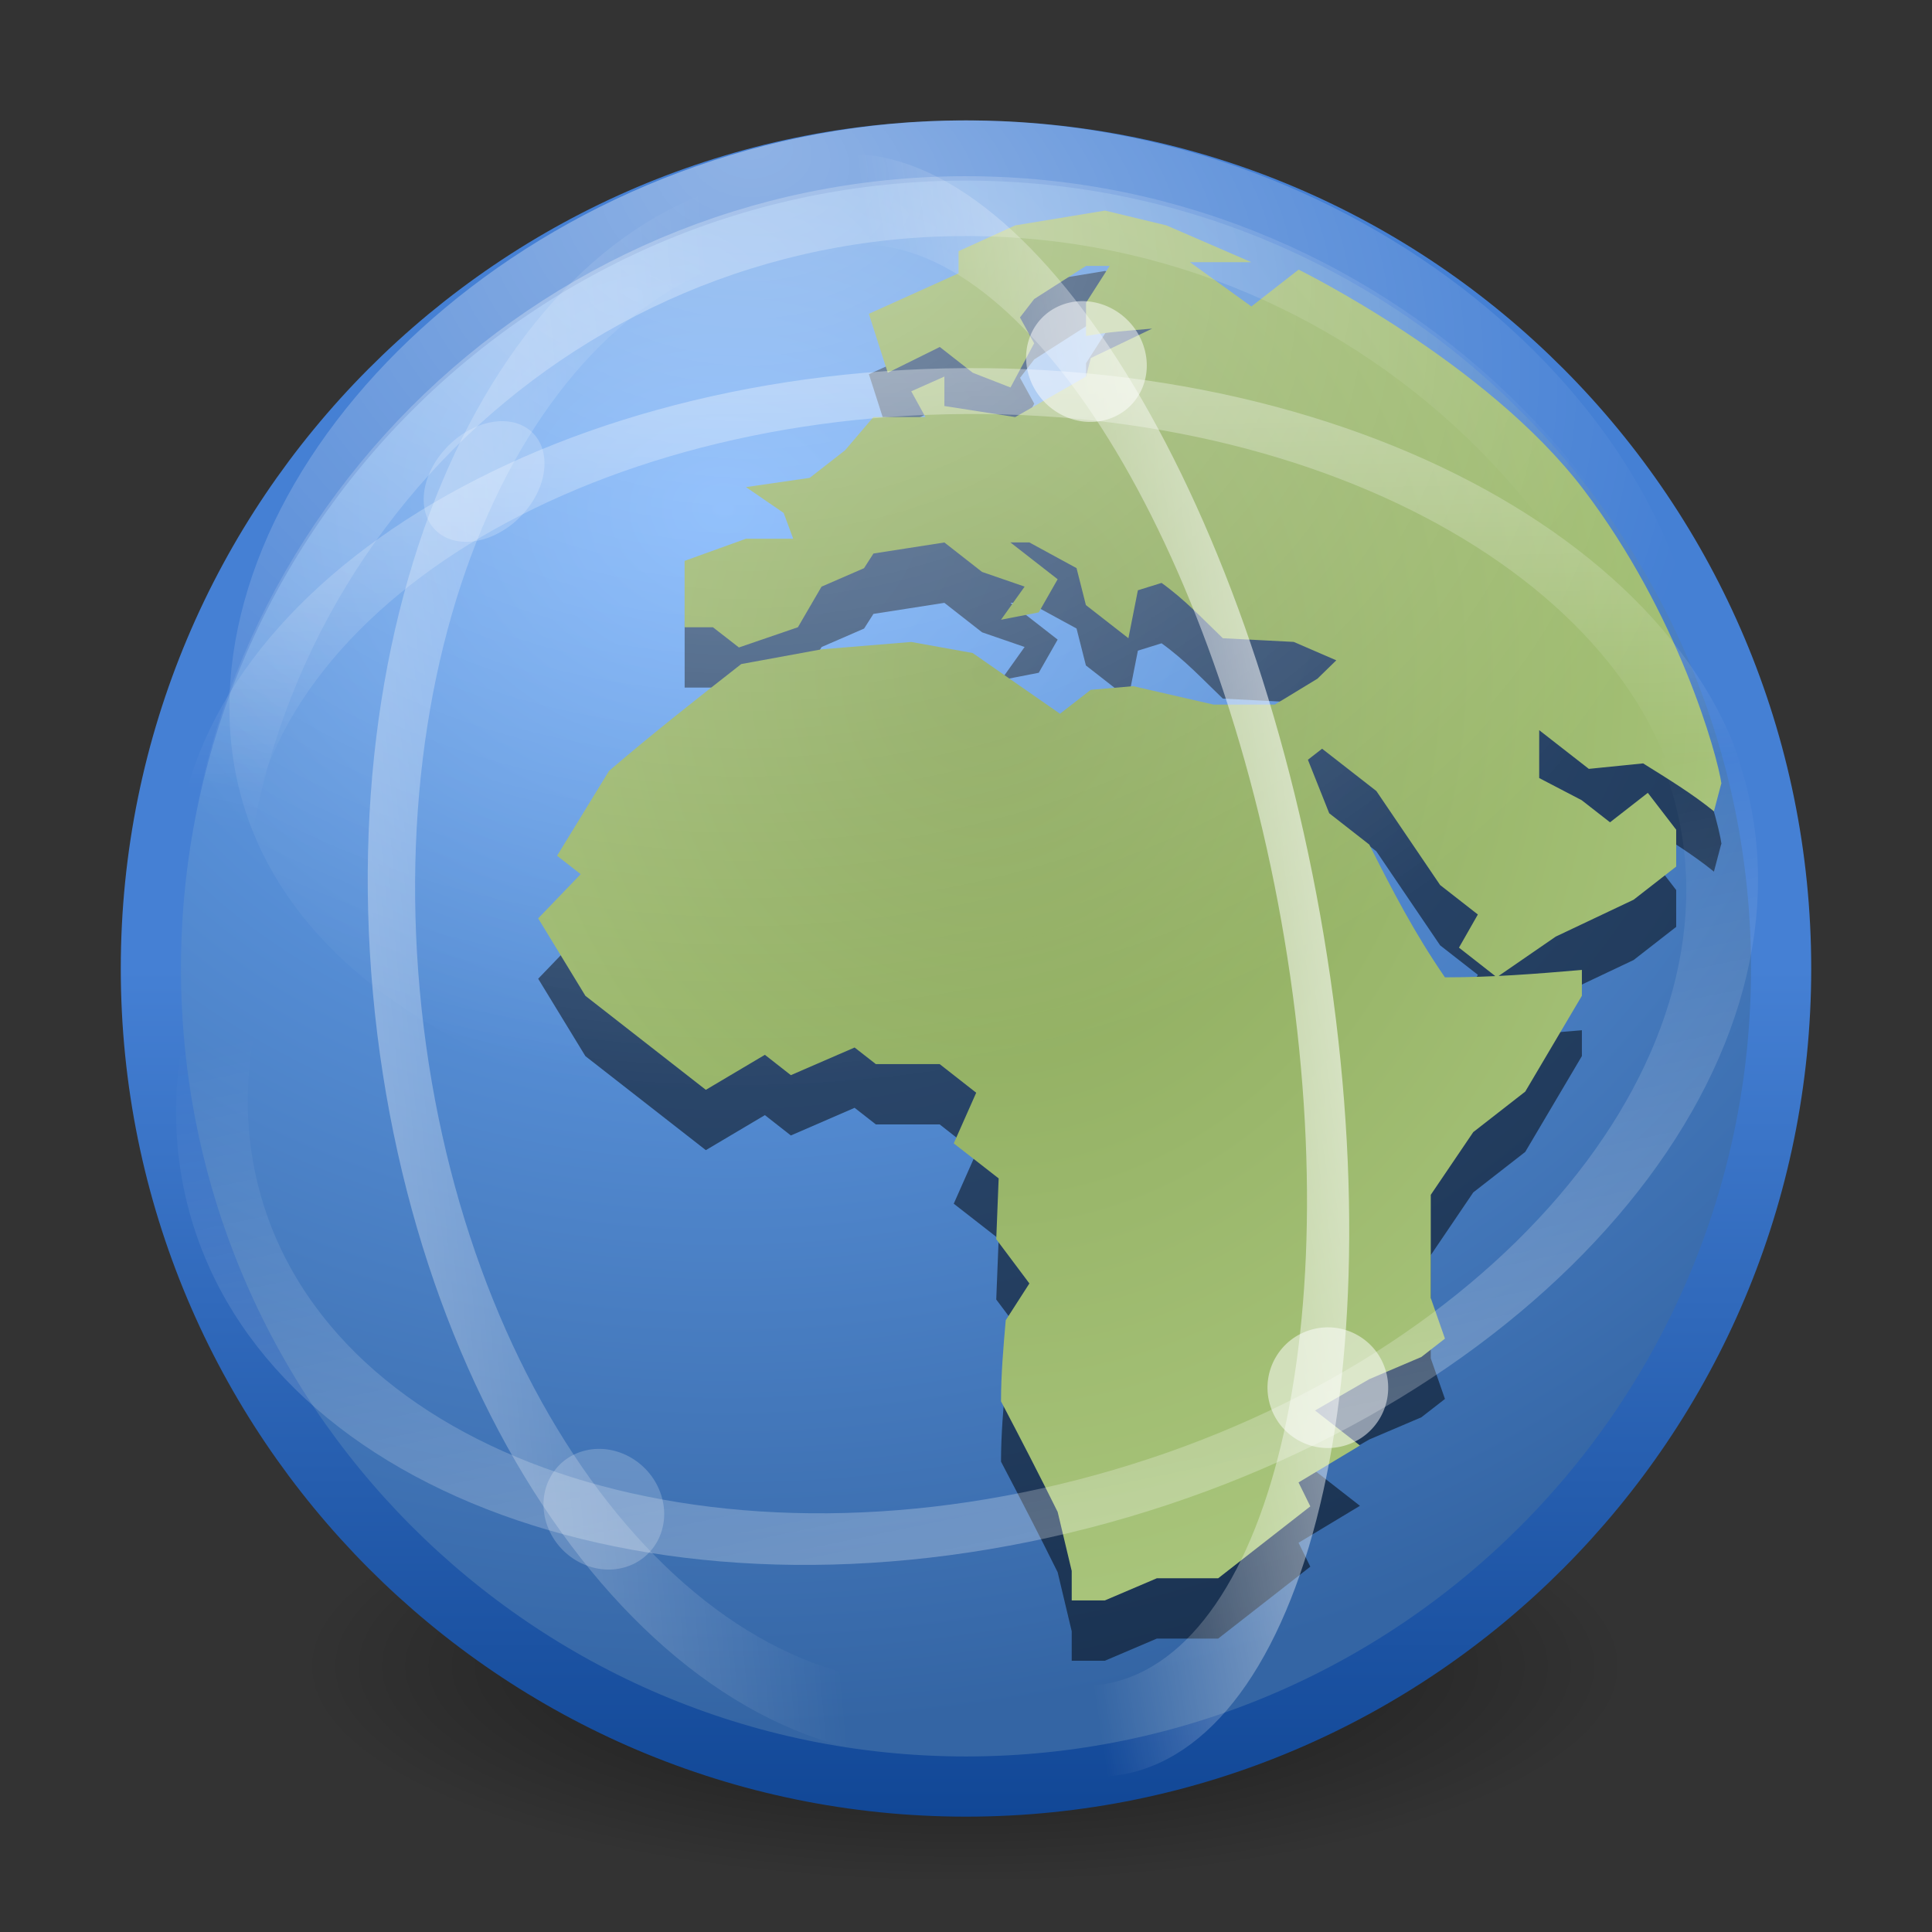 <?xml version="1.0" encoding="UTF-8" standalone="no"?>
<!-- Created with Inkscape (http://www.inkscape.org/) -->
<svg id="svg2" xmlns="http://www.w3.org/2000/svg" height="32" width="32" version="1.0" xmlns:xlink="http://www.w3.org/1999/xlink">
 <rect width="100%" height="100%" fill="#333333" stroke="none"/>
 <defs id="defs4">
  <linearGradient id="linearGradient3156">
   <stop id="stop3158" style="stop-color:#fff" offset="0"/>
   <stop id="stop3160" style="stop-color:#fff;stop-opacity:0" offset="1"/>
  </linearGradient>
  <radialGradient id="radialGradient6203" gradientUnits="userSpaceOnUse" cy="4.625" cx="62.625" gradientTransform="matrix(1 0 0 .341 0 3.047)" r="10.625">
   <stop id="stop8840" offset="0"/>
   <stop id="stop8842" style="stop-opacity:0" offset="1"/>
  </radialGradient>
  <linearGradient id="linearGradient6223" y2="20.664" xlink:href="#linearGradient3156" gradientUnits="userSpaceOnUse" x2="28.29" y1="61.853" x1="24.335"/>
  <linearGradient id="linearGradient6225" y2="20.664" xlink:href="#linearGradient3156" gradientUnits="userSpaceOnUse" x2="28.29" y1="-.815" x1="27.889"/>
  <linearGradient id="linearGradient6227" y2="20.664" xlink:href="#linearGradient3156" gradientUnits="userSpaceOnUse" x2="28.29" y1="-2.31" x1="28.221"/>
  <linearGradient id="linearGradient6229" y2="24.654" xlink:href="#linearGradient3156" gradientUnits="userSpaceOnUse" x2="29.725" y1="55.647" x1="30.502"/>
  <radialGradient id="radialGradient5550" fy="3.682" xlink:href="#linearGradient3156" gradientUnits="userSpaceOnUse" cy="10.143" cx="21.8" gradientTransform="matrix(1.117 -.029 .018 .771 -11.972 .056)" r="14"/>
  <radialGradient id="radialGradient5553" xlink:href="#linearGradient3156" gradientUnits="userSpaceOnUse" cy="25.946" cx="68.432" gradientTransform="matrix(1.326 -.025 .014 .731 -80.67 -12.369)" r="13"/>
  <radialGradient id="radialGradient5563" gradientUnits="userSpaceOnUse" cy="12.904" cx="19.126" gradientTransform="matrix(1.106 -.004 .003 .899 -9.196 -3.098)" r="22.464">
   <stop id="stop4105" style="stop-color:#70adfb" offset="0"/>
   <stop id="stop4107" style="stop-color:#3465a4" offset="1"/>
  </radialGradient>
  <linearGradient id="linearGradient5565" y2="51.096" gradientUnits="userSpaceOnUse" x2="74" gradientTransform="translate(-58 -21.006)" y1="37.048" x1="74">
   <stop id="stop6495" style="stop-color:#4580d4" offset="0"/>
   <stop id="stop6497" style="stop-color:#114796" offset="1"/>
  </linearGradient>
  <radialGradient id="radialGradient6347" gradientUnits="userSpaceOnUse" cy="11.715" cx="16.311" gradientTransform="matrix(1.586 .028 -.032 1.825 -9.182 -10.697)" r="9.799">
   <stop id="stop8920" style="stop-color:#87A556" offset="0"/>
   <stop id="stop8922" style="stop-color:#ADC980" offset="1"/>
  </radialGradient>
 </defs>
 <g id="layer1">
  <g id="g6349">
   <path id="path6401" style="opacity:.56;fill-rule:evenodd;enable-background:new;fill:url(#radialGradient6203)" d="m73.25 4.625c0 2.002-4.757 3.625-10.625 3.625s-10.625-1.623-10.625-3.625 4.757-3.625 10.625-3.625 10.625 1.623 10.625 3.625z" transform="matrix(1.035 0 0 .994 -48.835 23)"/>
   <path id="path6453" style="stroke-linejoin:round;stroke:url(#linearGradient5565);stroke-linecap:round;stroke-width:.997;fill:url(#radialGradient5563)" d="m29.501 16.042c0 7.479-6.049 13.549-13.501 13.549-7.453 0-13.501-6.07-13.501-13.549 0-7.479 6.049-13.549 13.501-13.549 7.453 0 13.501 6.07 13.501 13.549z"/>
   <path id="path3630" style="opacity:.5" d="m28.509 13.979-0.121 0.458c-0.359-0.292-0.763-0.538-1.173-0.794l-0.899 0.091-0.822-0.641v0.793l0.704 0.367 0.469 0.366 0.626-0.488c0.158 0.204 0.313 0.407 0.47 0.611v0.61l-0.705 0.549-1.29 0.611-0.977 0.673-0.626-0.49 0.313-0.549-0.625-0.488-1.056-1.557-0.899-0.701-0.235 0.183 0.353 0.886 0.664 0.519c0.379 0.755 0.755 1.477 1.253 2.199 0.772 0 1.501-0.057 2.268-0.123v0.428l-0.938 1.587-0.861 0.671-0.704 1.039v1.709l0.235 0.673-0.391 0.304-0.862 0.367-0.899 0.519 0.744 0.58-1.017 0.612 0.195 0.396-1.526 1.191h-1.016l-0.861 0.367h-0.549v-0.488l-0.233-0.978c-0.303-0.613-0.618-1.222-0.938-1.831 0-0.449 0.039-0.894 0.078-1.343l0.392-0.61-0.549-0.733 0.04-1.007-0.744-0.58 0.372-0.839-0.605-0.474h-1.057l-0.352-0.275-1.056 0.458-0.43-0.337-0.978 0.58c-0.665-0.519-1.33-1.038-1.995-1.557l-0.782-1.282 0.704-0.732-0.391-0.305 0.86-1.405c0.706-0.606 1.444-1.187 2.19-1.77l1.33-0.244 1.486-0.122 1.017 0.183 1.447 1.006 0.509-0.396 0.703-0.061 1.33 0.305h1.017l0.704-0.428 0.313-0.305-0.705-0.305-1.174-0.061c-0.326-0.312-0.628-0.639-1.015-0.916l-0.392 0.122-0.157 0.794-0.704-0.549-0.155-0.612-0.782-0.426h-0.314l0.783 0.61-0.313 0.549-0.625 0.122 0.391-0.549-0.705-0.243-0.624-0.488-1.175 0.183-0.155 0.243-0.704 0.306-0.391 0.672-0.977 0.335-0.431-0.335h-0.469v-1.099l1.017-0.367h0.782l-0.158-0.427-0.624-0.428 1.055-0.153 0.586-0.457 0.469-0.55h0.862l-0.235-0.427 0.549-0.244v0.488l1.173 0.183 1.173-0.671 0.079-0.306 1.016-0.488c-0.368 0.032-0.736 0.055-1.095 0.122v-0.55l0.391-0.611h-0.391l-0.859 0.549-0.235 0.305 0.235 0.428-0.392 0.732-0.625-0.244-0.546-0.427-0.862 0.427-0.313-0.976 1.486-0.671v-0.367l0.939-0.427 1.486-0.245 1.017 0.245 1.408 0.61h-1.017l1.017 0.733 0.782-0.61s3.111 1.528 4.718 3.64c1.564 2.055 2.218 4.392 2.286 4.877z"/>
   <path id="path6457" style="fill:url(#radialGradient6347)" d="m28.509 12.98-0.121 0.458c-0.359-0.292-0.763-0.538-1.173-0.794l-0.899 0.091-0.822-0.641v0.793l0.704 0.367 0.469 0.366 0.626-0.488c0.158 0.204 0.313 0.407 0.47 0.611v0.61l-0.705 0.549-1.29 0.611-0.977 0.673-0.626-0.49 0.313-0.549-0.625-0.488-1.056-1.557-0.899-0.701-0.235 0.183 0.353 0.886 0.664 0.519c0.379 0.755 0.755 1.477 1.253 2.199 0.772 0 1.501-0.057 2.268-0.123v0.428l-0.938 1.587-0.861 0.671-0.704 1.039v1.709l0.235 0.673-0.391 0.304-0.862 0.367-0.899 0.519 0.744 0.58-1.017 0.612 0.195 0.396-1.526 1.191h-1.016l-0.861 0.367h-0.549v-0.488l-0.233-0.978c-0.303-0.613-0.618-1.222-0.938-1.831 0-0.449 0.039-0.894 0.078-1.343l0.392-0.61-0.549-0.733 0.04-1.007-0.744-0.58 0.372-0.839-0.605-0.474h-1.057l-0.352-0.275-1.056 0.458-0.43-0.337-0.978 0.58c-0.665-0.519-1.33-1.038-1.995-1.557l-0.782-1.283 0.704-0.732-0.391-0.305 0.86-1.405c0.706-0.606 1.444-1.187 2.19-1.77l1.33-0.244 1.486-0.122 1.017 0.183 1.447 1.006 0.509-0.396 0.703-0.061 1.33 0.305h1.017l0.704-0.428 0.313-0.305-0.705-0.305-1.174-0.061c-0.326-0.312-0.628-0.639-1.015-0.916l-0.392 0.122-0.157 0.794-0.704-0.549-0.155-0.612-0.782-0.426h-0.314l0.783 0.61-0.313 0.549-0.625 0.122 0.391-0.549-0.705-0.243-0.624-0.488-1.175 0.183-0.156 0.243-0.704 0.306-0.391 0.672-0.977 0.335-0.431-0.335h-0.469v-1.099l1.017-0.367h0.782l-0.158-0.427-0.624-0.428 1.055-0.153 0.586-0.457 0.469-0.55h0.862l-0.235-0.427 0.549-0.244v0.488l1.173 0.183 1.173-0.671 0.079-0.306 1.016-0.488c-0.368 0.032-0.736 0.055-1.095 0.122v-0.55l0.391-0.611h-0.391l-0.859 0.549-0.235 0.305 0.235 0.428-0.392 0.732-0.625-0.244-0.546-0.427-0.862 0.427-0.313-0.976 1.486-0.671v-0.367l0.939-0.427 1.486-0.245 1.017 0.245 1.408 0.61h-1.017l1.017 0.733 0.782-0.61s3.111 1.528 4.718 3.64c1.564 2.055 2.218 4.392 2.286 4.877z"/>
   <path id="path6461" style="opacity:.3;stroke-linejoin:round;stroke:url(#radialGradient5553);stroke-linecap:round;stroke-width:.991;fill:none" d="m28.504 15.956c0 6.923-5.602 12.542-12.504 12.542-6.902 0-12.504-5.619-12.504-12.542 0-6.923 5.602-12.542 12.504-12.542 6.902 0 12.504 5.619 12.504 12.542z"/>
   <path id="path6463" style="opacity:.4;fill:url(#radialGradient5550)" d="m28.2 11.72c0 4.692-5.466 7.274-12.2 7.274s-12.2-2.582-12.2-7.274 5.466-9.726 12.2-9.726 12.2 5.034 12.2 9.726z"/>
   <path id="path6465" style="opacity:.5;stroke:url(#linearGradient6223);stroke-linecap:round;stroke-width:1.663;fill:none" d="m46 24.25c0 9.665-7.835 17.5-17.5 17.5s-17.5-7.835-17.5-17.5 7.835-17.5 17.5-17.5 17.5 7.835 17.5 17.5z" transform="matrix(.703 -.194 .128 .476 -7.122 10.481)"/>
   <path id="path6467" style="opacity:.5;stroke:url(#linearGradient6225);stroke-linecap:round;stroke-width:1.656;fill:none" d="m46 24.25c0 9.665-7.835 17.5-17.5 17.5s-17.5-7.835-17.5-17.5 7.835-17.5 17.5-17.5 17.5 7.835 17.5 17.5z" transform="matrix(.716 -.004 .001 .459 -4.416 3.493)"/>
   <path id="path6469" style="opacity:.5;stroke:url(#linearGradient6227);stroke-linecap:round;stroke-width:1.714;fill:none" d="m46 24.25c0 9.665-7.835 17.5-17.5 17.5s-17.5-7.835-17.5-17.5 7.835-17.5 17.5-17.5 17.5 7.835 17.5 17.5z" transform="matrix(-.065 -.715 .453 -.026 5.36 36.984)"/>
   <path id="path6471" style="stroke:url(#linearGradient6229);stroke-linecap:round;stroke-width:2.076;fill:none" d="m46 24.25c0 9.665-7.835 17.5-17.5 17.5s-17.5-7.835-17.5-17.5 7.835-17.5 17.5-17.5 17.5 7.835 17.5 17.5z" transform="matrix(-.105 -.725 .32 .011 11.335 36.386)"/>
   <g id="g6473" style="stroke-width:1.591" transform="matrix(.643 -.175 .175 .643 -3.534 4.037)">
    <path id="path6475" style="opacity:.5;fill:#fff" d="m31.375 37.875c0 0.967-0.783 1.75-1.75 1.75s-1.75-0.783-1.75-1.75 0.783-1.75 1.75-1.75 1.75 0.783 1.75 1.75z" transform="matrix(.857 0 0 .857 4.107 5.036)"/>
   </g>
   <g id="g6477" style="opacity:.4;stroke-width:1.719" transform="matrix(.635 -.151 .202 .649 -16.302 5.117)">
    <path id="path6479" style="opacity:.5;fill:#fff" d="m31.375 37.875c0 0.967-0.783 1.75-1.75 1.75s-1.75-0.783-1.75-1.75 0.783-1.75 1.75-1.75 1.75 0.783 1.75 1.75z" transform="matrix(.857 0 0 .857 4.107 5.036)"/>
   </g>
   <g id="g6481" style="stroke-width:1.719" transform="matrix(.616 -.213 .254 .632 -9.698 -11.426)">
    <path id="path6483" style="opacity:.5;fill:#fff" d="m31.375 37.875c0 0.967-0.783 1.75-1.75 1.75s-1.75-0.783-1.75-1.75 0.783-1.75 1.75-1.75 1.75 0.783 1.75 1.75z" transform="matrix(.857 0 0 .857 4.107 5.036)"/>
   </g>
   <g id="g6485" style="opacity:.4;stroke-width:1.719" transform="matrix(.667 -.188 -.011 .639 -11.243 -10.439)">
    <path id="path6487" style="opacity:.5;fill:#fff" d="m31.375 37.875c0 0.967-0.783 1.75-1.75 1.75s-1.75-0.783-1.75-1.75 0.783-1.75 1.75-1.75 1.75 0.783 1.75 1.75z" transform="matrix(.857 0 0 .857 4.107 5.036)"/>
   </g>
  </g>
 </g>
</svg>
